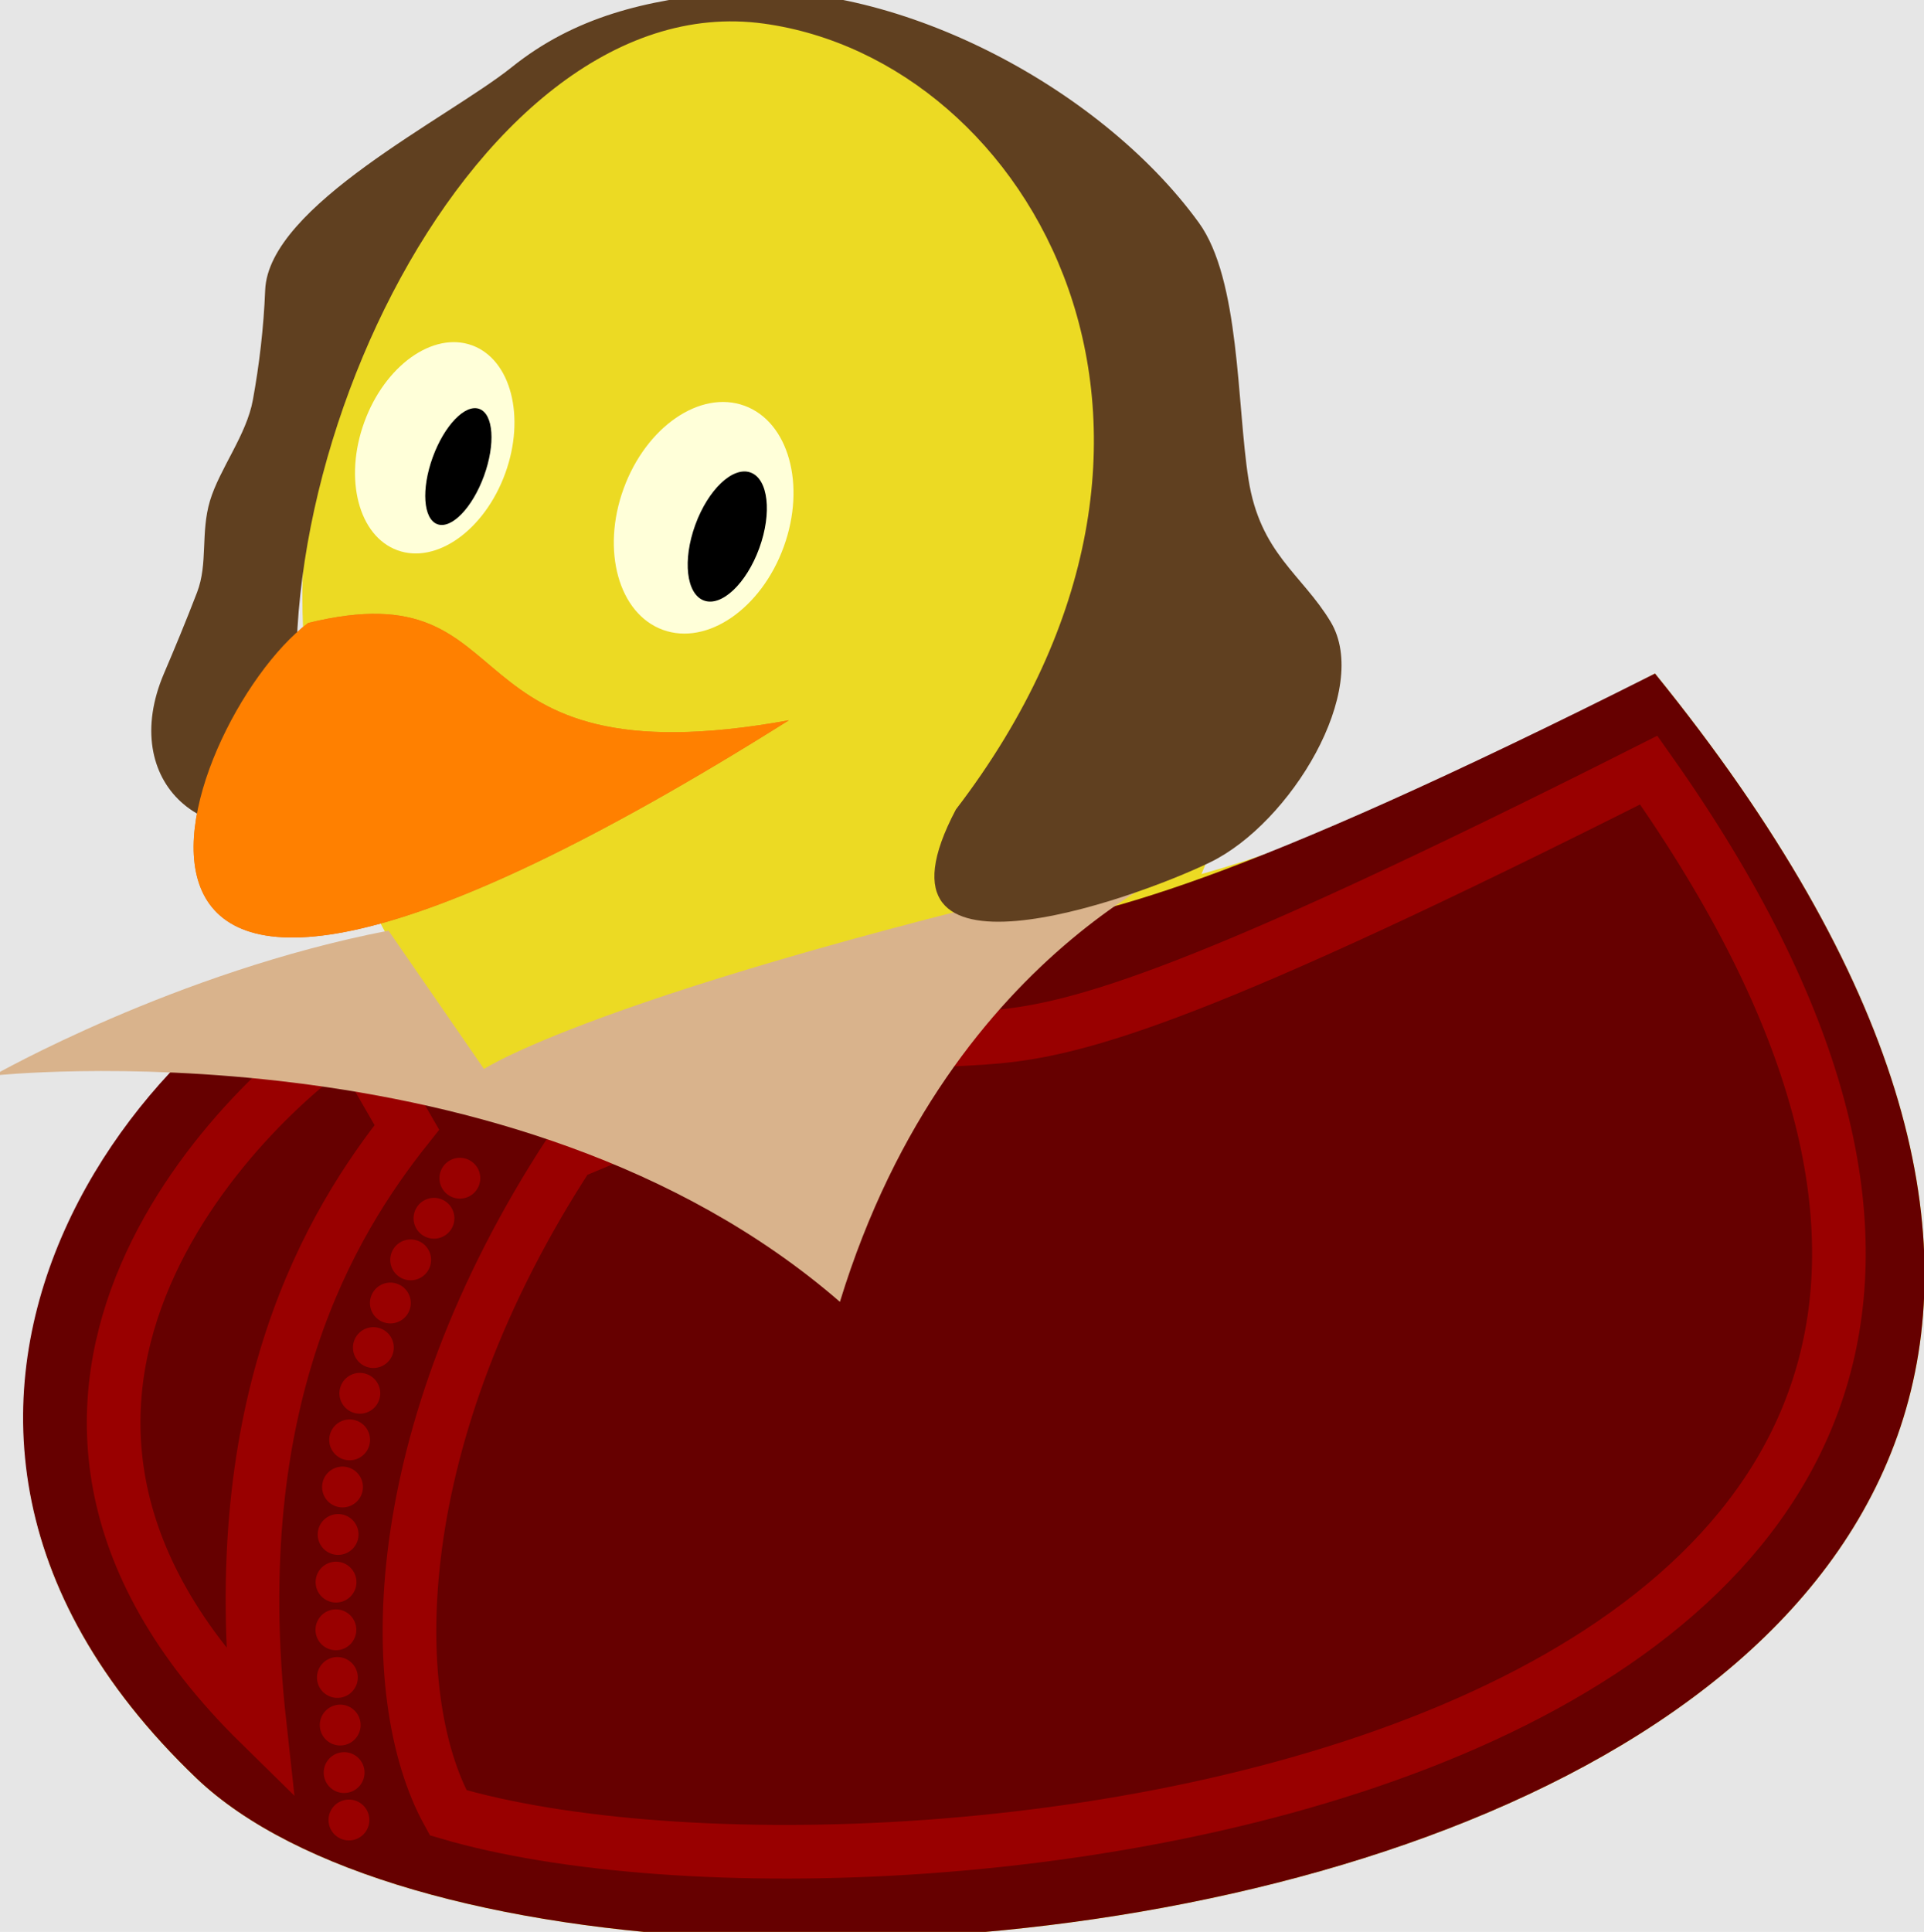 <?xml version='1.0' encoding='UTF-8'?>
<!-- This file was generated by dvisvgm 3.2.2 -->
<svg version='1.1' xmlns='http://www.w3.org/2000/svg' xmlns:xlink='http://www.w3.org/1999/xlink' viewBox='0 0 285.876 287.007'>
<g id='page1'>
<path d='M0 287.007H285.876V0H0Z' fill='#e6e6e6'/>
<path d='M60.947 138.895C26.08 144.989-29.48 208.062 29.198 264.188C88.017 320.314 394.022 282.755 245.908 100.06C121.184 167.101 163.988 105.73 60.947 138.895Z' fill='#ecda23'/>
<path d='M186.664 88.58C186.664 39.656 154.936-.004 115.797-.004S44.93 39.656 44.93 88.58C44.93 137.504 76.657 177.164 115.797 177.164S186.664 137.504 186.664 88.58Z' fill='#ecda23'/>
<path d='M45.782 92.549C79.373 84.328 64.915 116.502 117.215 107.006C-0 180.706 26.363 107.147 45.782 92.549Z' fill='#df8020'/>
<path d='M116.445 81.251C119.792 72.056 117.18 62.664 110.612 60.274C104.043 57.883 96.006 63.399 92.659 72.593C89.313 81.788 91.924 91.18 98.493 93.57C105.061 95.961 113.098 90.445 116.445 81.251Z' fill='#ffffd9'/>
<path d='M112.818 81.438C114.73 76.187 114.15 71.154 111.524 70.198C108.898 69.243 105.219 72.725 103.308 77.977C101.396 83.228 101.976 88.26 104.602 89.216C107.228 90.172 110.907 86.69 112.818 81.438Z'/>
<path d='M75.064 70.336C78.124 61.929 75.918 53.407 70.137 51.303C64.355 49.198 57.188 54.308 54.128 62.716C51.067 71.124 53.273 79.646 59.055 81.75C64.836 83.854 72.004 78.744 75.064 70.336Z' fill='#ffffd9'/>
<path d='M71.914 70.7C73.636 65.97 73.326 61.515 71.223 60.75C69.12 59.984 66.019 63.198 64.298 67.928C62.576 72.657 62.886 77.112 64.989 77.878C67.092 78.643 70.193 75.43 71.914 70.7Z'/>
<path d='M57.687 138.895C26.08 144.989-29.48 208.062 29.198 264.188C88.017 320.314 394.022 282.755 245.908 100.06C121.184 162.849 163.988 119.902 71.859 159.447Z' fill='#600'/>
<path d='M52.244 153.268C38.736 161.558-11.365 207.098 38.567 256.111C33.251 207.863 49.253 181.571 60.451 167.484Z' stroke='#900' fill='none' stroke-width='7.97' stroke-miterlimit='10'/>
<path d='M66.587 269.305C134.238 289.204 349.787 262.601 244.974 114.405C111.943 181.487 173.441 133.964 84.615 171.325C57.289 213.151 56.935 251.844 66.587 269.305Z' stroke='#900' fill='none' stroke-width='7.97' stroke-miterlimit='10'/>
<path d='M51.539 267.564C49.982 267.735 48.859 269.136 49.03 270.692C49.201 272.248 50.602 273.371 52.158 273.2C53.714 273.029 54.837 271.629 54.666 270.073C54.495 268.516 53.095 267.394 51.539 267.564ZM50.871 260.515C49.312 260.659 48.166 262.039 48.31 263.598C48.454 265.156 49.834 266.303 51.393 266.159C52.952 266.014 54.098 264.634 53.954 263.075C53.81 261.517 52.429 260.37 50.871 260.515ZM50.348 253.45C48.786 253.562 47.611 254.918 47.722 256.479C47.834 258.041 49.19 259.216 50.752 259.105C52.313 258.993 53.489 257.637 53.377 256.075C53.266 254.514 51.909 253.338 50.348 253.45ZM50.001 246.374C48.437 246.446 47.228 247.772 47.299 249.336C47.371 250.9 48.697 252.109 50.261 252.038S53.035 250.64 52.963 249.076S51.565 246.302 50.001 246.374ZM49.868 239.292C48.303 239.315 47.053 240.603 47.077 242.168C47.1 243.734 48.388 244.983 49.954 244.959C51.519 244.936 52.768 243.648 52.744 242.082C52.721 240.517 51.433 239.268 49.868 239.292ZM49.991 232.206C48.426 232.173 47.13 233.414 47.096 234.979C47.062 236.544 48.304 237.84 49.869 237.874C51.434 237.908 52.73 236.667 52.764 235.101S51.556 232.24 49.991 232.206ZM50.427 225.135C48.865 225.031 47.515 226.213 47.411 227.775C47.307 229.337 48.489 230.688 50.051 230.791C51.613 230.895 52.964 229.713 53.068 228.151C53.172 226.589 51.989 225.238 50.427 225.135ZM51.231 218.097C49.676 217.911 48.265 219.02 48.079 220.574C47.892 222.129 49.001 223.54 50.556 223.726C52.11 223.913 53.521 222.804 53.708 221.249C53.894 219.695 52.785 218.284 51.231 218.097ZM52.462 211.12C50.922 210.838 49.445 211.857 49.163 213.397C48.881 214.937 49.901 216.413 51.44 216.695C52.98 216.977 54.457 215.958 54.739 214.418C55.021 212.879 54.001 211.402 52.462 211.12ZM54.169 204.243C52.653 203.854 51.109 204.769 50.721 206.285C50.332 207.802 51.247 209.346 52.763 209.734C54.28 210.122 55.824 209.208 56.212 207.691C56.6 206.175 55.686 204.631 54.169 204.243ZM56.386 197.512C54.903 197.011 53.294 197.807 52.793 199.29C52.292 200.773 53.088 202.382 54.571 202.883C56.054 203.384 57.663 202.588 58.164 201.105C58.665 199.621 57.869 198.013 56.386 197.512ZM59.112 190.969C57.671 190.357 56.007 191.027 55.394 192.468C54.781 193.908 55.452 195.573 56.893 196.185C58.333 196.798 59.998 196.127 60.61 194.687C61.223 193.246 60.552 191.582 59.112 190.969ZM62.319 184.648C60.928 183.93 59.218 184.476 58.5 185.867C57.782 187.258 58.328 188.968 59.719 189.686C61.11 190.404 62.82 189.858 63.538 188.467C64.256 187.076 63.71 185.366 62.319 184.648ZM65.949 178.561C64.609 177.751 62.867 178.18 62.057 179.52C61.247 180.859 61.677 182.602 63.016 183.412C64.356 184.221 66.098 183.792 66.908 182.453C67.718 181.113 67.288 179.371 65.949 178.561ZM69.934 172.7C68.644 171.813 66.879 172.14 65.993 173.431C65.106 174.721 65.433 176.485 66.724 177.372C68.014 178.258 69.778 177.931 70.665 176.641C71.551 175.351 71.224 173.586 69.934 172.7Z' fill='#900'/>
<path d='M51.539 267.564C49.982 267.735 48.859 269.136 49.03 270.692C49.201 272.248 50.602 273.371 52.158 273.2C53.714 273.029 54.837 271.629 54.666 270.073C54.495 268.516 53.095 267.394 51.539 267.564ZM50.871 260.515C49.312 260.659 48.166 262.039 48.31 263.598C48.454 265.156 49.834 266.303 51.393 266.159C52.952 266.014 54.098 264.634 53.954 263.075C53.81 261.517 52.429 260.37 50.871 260.515ZM50.348 253.45C48.786 253.562 47.611 254.918 47.722 256.479C47.834 258.041 49.19 259.216 50.752 259.105C52.313 258.993 53.489 257.637 53.377 256.075C53.266 254.514 51.909 253.338 50.348 253.45ZM50.001 246.374C48.437 246.446 47.228 247.772 47.299 249.336C47.371 250.9 48.697 252.109 50.261 252.038S53.035 250.64 52.963 249.076S51.565 246.302 50.001 246.374ZM49.868 239.292C48.303 239.315 47.053 240.603 47.077 242.168C47.1 243.734 48.388 244.983 49.954 244.959C51.519 244.936 52.768 243.648 52.744 242.082C52.721 240.517 51.433 239.268 49.868 239.292ZM49.991 232.206C48.426 232.173 47.13 233.414 47.096 234.979C47.062 236.544 48.304 237.84 49.869 237.874C51.434 237.908 52.73 236.667 52.764 235.101S51.556 232.24 49.991 232.206ZM50.427 225.135C48.865 225.031 47.515 226.213 47.411 227.775C47.307 229.337 48.489 230.688 50.051 230.791C51.613 230.895 52.964 229.713 53.068 228.151C53.172 226.589 51.989 225.238 50.427 225.135ZM51.231 218.097C49.676 217.911 48.265 219.02 48.079 220.574C47.892 222.129 49.001 223.54 50.556 223.726C52.11 223.913 53.521 222.804 53.708 221.249C53.894 219.695 52.785 218.284 51.231 218.097ZM52.462 211.12C50.922 210.838 49.445 211.857 49.163 213.397C48.881 214.937 49.901 216.413 51.44 216.695C52.98 216.977 54.457 215.958 54.739 214.418C55.021 212.879 54.001 211.402 52.462 211.12ZM54.169 204.243C52.653 203.854 51.109 204.769 50.721 206.285C50.332 207.802 51.247 209.346 52.763 209.734C54.28 210.122 55.824 209.208 56.212 207.691C56.6 206.175 55.686 204.631 54.169 204.243ZM56.386 197.512C54.903 197.011 53.294 197.807 52.793 199.29C52.292 200.773 53.088 202.382 54.571 202.883C56.054 203.384 57.663 202.588 58.164 201.105C58.665 199.621 57.869 198.013 56.386 197.512ZM59.112 190.969C57.671 190.357 56.007 191.027 55.394 192.468C54.781 193.908 55.452 195.573 56.893 196.185C58.333 196.798 59.998 196.127 60.61 194.687C61.223 193.246 60.552 191.582 59.112 190.969ZM62.319 184.648C60.928 183.93 59.218 184.476 58.5 185.867C57.782 187.258 58.328 188.968 59.719 189.686C61.11 190.404 62.82 189.858 63.538 188.467C64.256 187.076 63.71 185.366 62.319 184.648ZM65.949 178.561C64.609 177.751 62.867 178.18 62.057 179.52C61.247 180.859 61.677 182.602 63.016 183.412C64.356 184.221 66.098 183.792 66.908 182.453C67.718 181.113 67.288 179.371 65.949 178.561ZM69.934 172.7C68.644 171.813 66.879 172.14 65.993 173.431C65.106 174.721 65.433 176.485 66.724 177.372C68.014 178.258 69.778 177.931 70.665 176.641C71.551 175.351 71.224 173.586 69.934 172.7Z' stroke='#900' fill='none' stroke-width='.399' stroke-miterlimit='10'/>
<path d='M57.728 138.257C26.108 144.351-.991 159.787-.991 159.787S76.41 151.439 124.798 193.406C141.338 139.449 181.179 126.168 181.179 126.168C90.98 146.138 71.916 158.809 71.916 158.809Z' fill='#d9b38c'/>
<path d='M179.763 128.125C191.768 122.327 203.773 102.441 197.706 92.365C193.439 85.278 187.233 82.245 185.502 71.175C183.759 60.106 184.283 41.539 178.104 33.049C163.207 12.568 132.367-3.321 108.115-1.124C95.982-.019 85.409 2.462 76.012 10.003C66.615 17.529 39.912 30.54 39.402 43.084C39.177 48.739 38.524 54.195 37.574 59.412C36.625 64.641 32.628 69.643 31.197 74.406C29.78 79.168 30.926 83.705 29.283 87.998C27.639 92.278 25.952 96.333 24.337 100.118C17.548 116.092 30.319 127.911 47.142 120.854C32.996 77.269 68.996-2.655 113.515 3.511C153.2 8.997 184.949 64.202 142.032 120.257C127.192 148.335 168.197 133.709 179.763 128.125Z' fill='#604020'/>
<path d='M45.782 92.549C79.373 84.328 64.915 116.502 117.215 107.006C-0 180.706 26.363 107.147 45.782 92.549Z' fill='#ff8000'/>
</g>
</svg>